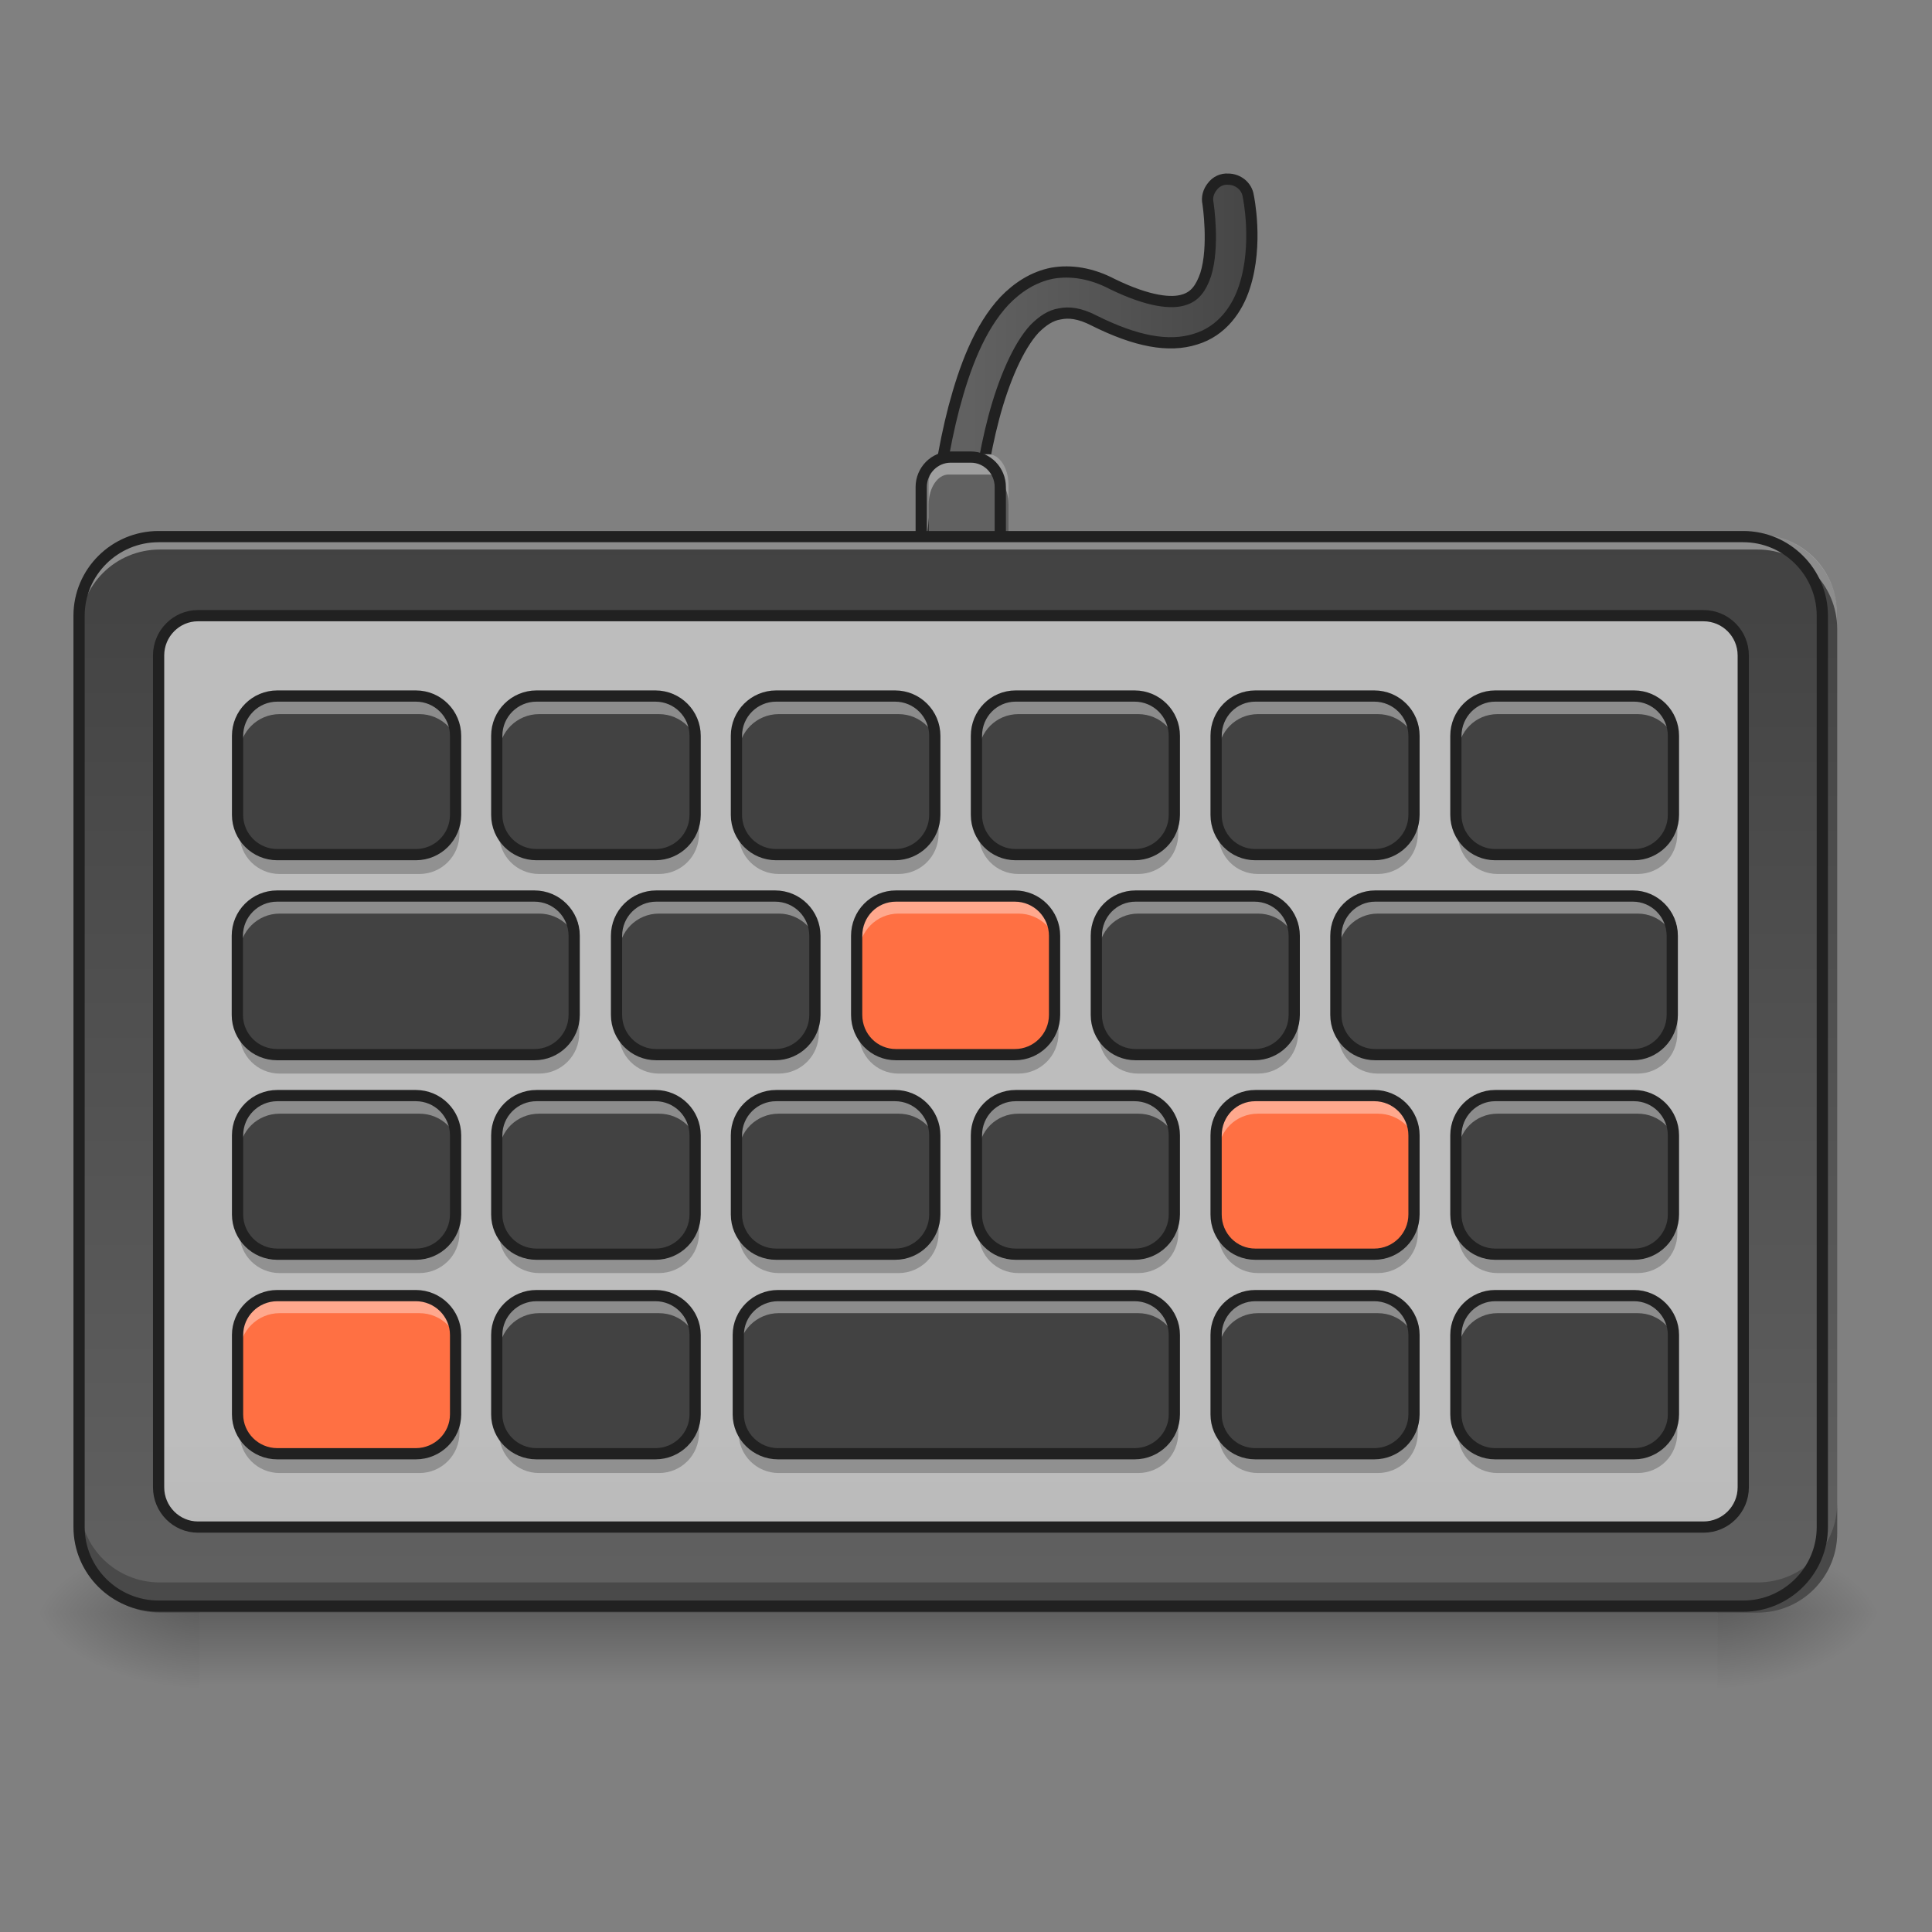 <?xml version="1.0" encoding="UTF-8"?>
<svg xmlns="http://www.w3.org/2000/svg" xmlns:xlink="http://www.w3.org/1999/xlink" width="16px" height="16px" viewBox="0 0 16 16" version="1.1">
<rect x="0" y="0" width="16" height="16" fill="#808080" stroke="none"/>
<defs>
<linearGradient id="linear0" gradientUnits="userSpaceOnUse" x1="254" y1="233.5" x2="254" y2="254.667" gradientTransform="matrix(0.031,0,0,0.031,-0,6.058)">
<stop offset="0" style="stop-color:rgb(0%,0%,0%);stop-opacity:0.275;"/>
<stop offset="1" style="stop-color:rgb(0%,0%,0%);stop-opacity:0;"/>
</linearGradient>
<radialGradient id="radial0" gradientUnits="userSpaceOnUse" cx="450.909" cy="189.579" fx="450.909" fy="189.579" r="21.167" gradientTransform="matrix(0,-0.039,-0.07,-0,27.388,31.136)">
<stop offset="0" style="stop-color:rgb(0%,0%,0%);stop-opacity:0.314;"/>
<stop offset="0.222" style="stop-color:rgb(0%,0%,0%);stop-opacity:0.275;"/>
<stop offset="1" style="stop-color:rgb(0%,0%,0%);stop-opacity:0;"/>
</radialGradient>
<radialGradient id="radial1" gradientUnits="userSpaceOnUse" cx="450.909" cy="189.579" fx="450.909" fy="189.579" r="21.167" gradientTransform="matrix(-0,0.039,0.07,0,-11.512,-4.425)">
<stop offset="0" style="stop-color:rgb(0%,0%,0%);stop-opacity:0.314;"/>
<stop offset="0.222" style="stop-color:rgb(0%,0%,0%);stop-opacity:0.275;"/>
<stop offset="1" style="stop-color:rgb(0%,0%,0%);stop-opacity:0;"/>
</radialGradient>
<radialGradient id="radial2" gradientUnits="userSpaceOnUse" cx="450.909" cy="189.579" fx="450.909" fy="189.579" r="21.167" gradientTransform="matrix(-0,-0.039,0.07,-0,-11.512,31.136)">
<stop offset="0" style="stop-color:rgb(0%,0%,0%);stop-opacity:0.314;"/>
<stop offset="0.222" style="stop-color:rgb(0%,0%,0%);stop-opacity:0.275;"/>
<stop offset="1" style="stop-color:rgb(0%,0%,0%);stop-opacity:0;"/>
</radialGradient>
<radialGradient id="radial3" gradientUnits="userSpaceOnUse" cx="450.909" cy="189.579" fx="450.909" fy="189.579" r="21.167" gradientTransform="matrix(0,0.039,-0.07,0,27.388,-4.425)">
<stop offset="0" style="stop-color:rgb(0%,0%,0%);stop-opacity:0.314;"/>
<stop offset="0.222" style="stop-color:rgb(0%,0%,0%);stop-opacity:0.275;"/>
<stop offset="1" style="stop-color:rgb(0%,0%,0%);stop-opacity:0;"/>
</radialGradient>
<linearGradient id="linear1" gradientUnits="userSpaceOnUse" x1="248.51" y1="-113.104" x2="334.441" y2="-113.104" >
<stop offset="0" style="stop-color:rgb(74.118%,74.118%,74.118%);stop-opacity:1;"/>
<stop offset="1" style="stop-color:rgb(87.843%,87.843%,87.843%);stop-opacity:1;"/>
</linearGradient>
<linearGradient id="linear2" gradientUnits="userSpaceOnUse" x1="248.509" y1="-113.088" x2="334.441" y2="-113.088" gradientTransform="matrix(1,0,0,1,10.583,-156.104)">
<stop offset="0" style="stop-color:rgb(38.039%,38.039%,38.039%);stop-opacity:1;"/>
<stop offset="1" style="stop-color:rgb(25.882%,25.882%,25.882%);stop-opacity:1;"/>
</linearGradient>
<linearGradient id="linear3" gradientUnits="userSpaceOnUse" x1="244.562" y1="-76.062" x2="268.729" y2="-76.062" gradientTransform="matrix(0.031,0,0,0.031,0.662,3.825)">
<stop offset="0" style="stop-color:rgb(38.039%,38.039%,38.039%);stop-opacity:1;"/>
<stop offset="1" style="stop-color:rgb(25.882%,25.882%,25.882%);stop-opacity:1;"/>
</linearGradient>
<linearGradient id="linear4" gradientUnits="userSpaceOnUse" x1="254" y1="180.583" x2="254" y2="-105.167" gradientTransform="matrix(0.031,0,0,0.031,0,7.712)">
<stop offset="0" style="stop-color:rgb(38.039%,38.039%,38.039%);stop-opacity:1;"/>
<stop offset="1" style="stop-color:rgb(25.882%,25.882%,25.882%);stop-opacity:1;"/>
</linearGradient>
<linearGradient id="linear5" gradientUnits="userSpaceOnUse" x1="254" y1="-73.417" x2="254" y2="212.333" gradientTransform="matrix(1,0,0,1,0,238.835)">
<stop offset="0" style="stop-color:rgb(74.118%,74.118%,74.118%);stop-opacity:1;"/>
<stop offset="1" style="stop-color:rgb(61.961%,61.961%,61.961%);stop-opacity:1;"/>
</linearGradient>
<linearGradient id="linear6" gradientUnits="userSpaceOnUse" x1="105.833" y1="-31.083" x2="105.833" y2="-73.417" gradientTransform="matrix(0.031,0,0,0.031,-2.15,5.148)">
<stop offset="0" style="stop-color:rgb(25.882%,25.882%,25.882%);stop-opacity:1;"/>
<stop offset="1" style="stop-color:rgb(38.039%,38.039%,38.039%);stop-opacity:1;"/>
</linearGradient>
<linearGradient id="linear7" gradientUnits="userSpaceOnUse" x1="105.833" y1="-31.083" x2="105.833" y2="-73.417" gradientTransform="matrix(0.031,0,0,0.031,1.819,5.148)">
<stop offset="0" style="stop-color:rgb(25.882%,25.882%,25.882%);stop-opacity:1;"/>
<stop offset="1" style="stop-color:rgb(38.039%,38.039%,38.039%);stop-opacity:1;"/>
</linearGradient>
<linearGradient id="linear8" gradientUnits="userSpaceOnUse" x1="105.833" y1="-31.083" x2="105.833" y2="-73.417" gradientTransform="matrix(0.031,0,0,0.031,-0.165,5.148)">
<stop offset="0" style="stop-color:rgb(25.882%,25.882%,25.882%);stop-opacity:1;"/>
<stop offset="1" style="stop-color:rgb(38.039%,38.039%,38.039%);stop-opacity:1;"/>
</linearGradient>
<linearGradient id="linear9" gradientUnits="userSpaceOnUse" x1="105.833" y1="-31.083" x2="105.833" y2="-73.417" gradientTransform="matrix(0.031,0,0,0.031,-4.135,5.148)">
<stop offset="0" style="stop-color:rgb(25.882%,25.882%,25.882%);stop-opacity:1;"/>
<stop offset="1" style="stop-color:rgb(38.039%,38.039%,38.039%);stop-opacity:1;"/>
</linearGradient>
<linearGradient id="linear10" gradientUnits="userSpaceOnUse" x1="105.833" y1="-31.083" x2="105.833" y2="-73.417" gradientTransform="matrix(0.031,0,0,0.031,-6.119,5.148)">
<stop offset="0" style="stop-color:rgb(25.882%,25.882%,25.882%);stop-opacity:1;"/>
<stop offset="1" style="stop-color:rgb(38.039%,38.039%,38.039%);stop-opacity:1;"/>
</linearGradient>
<linearGradient id="linear11" gradientUnits="userSpaceOnUse" x1="105.833" y1="-31.083" x2="105.833" y2="-73.417" gradientTransform="matrix(0.031,0,0,0.031,-3.142,6.802)">
<stop offset="0" style="stop-color:rgb(25.882%,25.882%,25.882%);stop-opacity:1;"/>
<stop offset="1" style="stop-color:rgb(38.039%,38.039%,38.039%);stop-opacity:1;"/>
</linearGradient>
<linearGradient id="linear12" gradientUnits="userSpaceOnUse" x1="105.833" y1="-31.083" x2="105.833" y2="-73.417" gradientTransform="matrix(0.031,0,0,0.031,-1.158,6.802)">
<stop offset="0" style="stop-color:rgb(100%,43.922%,26.275%);stop-opacity:1;"/>
<stop offset="1" style="stop-color:rgb(100%,54.118%,39.608%);stop-opacity:1;"/>
</linearGradient>
<linearGradient id="linear13" gradientUnits="userSpaceOnUse" x1="105.833" y1="-31.083" x2="105.833" y2="-73.417" gradientTransform="matrix(0.031,0,0,0.031,-6.284,6.802)">
<stop offset="0" style="stop-color:rgb(25.882%,25.882%,25.882%);stop-opacity:1;"/>
<stop offset="1" style="stop-color:rgb(38.039%,38.039%,38.039%);stop-opacity:1;"/>
</linearGradient>
<linearGradient id="linear14" gradientUnits="userSpaceOnUse" x1="105.833" y1="-31.083" x2="105.833" y2="-73.417" gradientTransform="matrix(0.031,0,0,0.031,2.811,6.802)">
<stop offset="0" style="stop-color:rgb(25.882%,25.882%,25.882%);stop-opacity:1;"/>
<stop offset="1" style="stop-color:rgb(38.039%,38.039%,38.039%);stop-opacity:1;"/>
</linearGradient>
<linearGradient id="linear15" gradientUnits="userSpaceOnUse" x1="105.833" y1="-31.083" x2="105.833" y2="-73.417" gradientTransform="matrix(0.031,0,0,0.031,0.827,6.802)">
<stop offset="0" style="stop-color:rgb(25.882%,25.882%,25.882%);stop-opacity:1;"/>
<stop offset="1" style="stop-color:rgb(38.039%,38.039%,38.039%);stop-opacity:1;"/>
</linearGradient>
<linearGradient id="linear16" gradientUnits="userSpaceOnUse" x1="105.833" y1="-31.083" x2="105.833" y2="-73.417" gradientTransform="matrix(0.031,0,0,0.031,3.969,5.148)">
<stop offset="0" style="stop-color:rgb(25.882%,25.882%,25.882%);stop-opacity:1;"/>
<stop offset="1" style="stop-color:rgb(38.039%,38.039%,38.039%);stop-opacity:1;"/>
</linearGradient>
<linearGradient id="linear17" gradientUnits="userSpaceOnUse" x1="105.833" y1="-31.083" x2="105.833" y2="-73.417" gradientTransform="matrix(0.031,0,0,0.031,-2.15,8.456)">
<stop offset="0" style="stop-color:rgb(25.882%,25.882%,25.882%);stop-opacity:1;"/>
<stop offset="1" style="stop-color:rgb(38.039%,38.039%,38.039%);stop-opacity:1;"/>
</linearGradient>
<linearGradient id="linear18" gradientUnits="userSpaceOnUse" x1="105.833" y1="-31.083" x2="105.833" y2="-73.417" gradientTransform="matrix(0.031,0,0,0.031,1.819,8.456)">
<stop offset="0" style="stop-color:rgb(100%,43.922%,26.275%);stop-opacity:1;"/>
<stop offset="1" style="stop-color:rgb(100%,54.118%,39.608%);stop-opacity:1;"/>
</linearGradient>
<linearGradient id="linear19" gradientUnits="userSpaceOnUse" x1="105.833" y1="-31.083" x2="105.833" y2="-73.417" gradientTransform="matrix(0.031,0,0,0.031,-0.165,8.456)">
<stop offset="0" style="stop-color:rgb(25.882%,25.882%,25.882%);stop-opacity:1;"/>
<stop offset="1" style="stop-color:rgb(38.039%,38.039%,38.039%);stop-opacity:1;"/>
</linearGradient>
<linearGradient id="linear20" gradientUnits="userSpaceOnUse" x1="105.833" y1="-31.083" x2="105.833" y2="-73.417" gradientTransform="matrix(0.031,0,0,0.031,-4.135,8.456)">
<stop offset="0" style="stop-color:rgb(25.882%,25.882%,25.882%);stop-opacity:1;"/>
<stop offset="1" style="stop-color:rgb(38.039%,38.039%,38.039%);stop-opacity:1;"/>
</linearGradient>
<linearGradient id="linear21" gradientUnits="userSpaceOnUse" x1="105.833" y1="-31.083" x2="105.833" y2="-73.417" gradientTransform="matrix(0.031,0,0,0.031,-6.119,8.456)">
<stop offset="0" style="stop-color:rgb(25.882%,25.882%,25.882%);stop-opacity:1;"/>
<stop offset="1" style="stop-color:rgb(38.039%,38.039%,38.039%);stop-opacity:1;"/>
</linearGradient>
<linearGradient id="linear22" gradientUnits="userSpaceOnUse" x1="105.833" y1="-31.083" x2="105.833" y2="-73.417" gradientTransform="matrix(0.031,0,0,0.031,3.969,8.456)">
<stop offset="0" style="stop-color:rgb(25.882%,25.882%,25.882%);stop-opacity:1;"/>
<stop offset="1" style="stop-color:rgb(38.039%,38.039%,38.039%);stop-opacity:1;"/>
</linearGradient>
<linearGradient id="linear23" gradientUnits="userSpaceOnUse" x1="105.833" y1="-31.083" x2="105.833" y2="-73.417" gradientTransform="matrix(0.031,0,0,0.031,1.819,10.11)">
<stop offset="0" style="stop-color:rgb(25.882%,25.882%,25.882%);stop-opacity:1;"/>
<stop offset="1" style="stop-color:rgb(38.039%,38.039%,38.039%);stop-opacity:1;"/>
</linearGradient>
<linearGradient id="linear24" gradientUnits="userSpaceOnUse" x1="105.833" y1="-31.083" x2="105.833" y2="-73.417" gradientTransform="matrix(0.031,0,0,0.031,-0.165,10.11)">
<stop offset="0" style="stop-color:rgb(25.882%,25.882%,25.882%);stop-opacity:1;"/>
<stop offset="1" style="stop-color:rgb(38.039%,38.039%,38.039%);stop-opacity:1;"/>
</linearGradient>
<linearGradient id="linear25" gradientUnits="userSpaceOnUse" x1="105.833" y1="-31.083" x2="105.833" y2="-73.417" gradientTransform="matrix(0.031,0,0,0.031,-4.135,10.11)">
<stop offset="0" style="stop-color:rgb(25.882%,25.882%,25.882%);stop-opacity:1;"/>
<stop offset="1" style="stop-color:rgb(38.039%,38.039%,38.039%);stop-opacity:1;"/>
</linearGradient>
<linearGradient id="linear26" gradientUnits="userSpaceOnUse" x1="105.833" y1="-31.083" x2="105.833" y2="-73.417" gradientTransform="matrix(0.031,0,0,0.031,-6.119,10.11)">
<stop offset="0" style="stop-color:rgb(100%,43.922%,26.275%);stop-opacity:1;"/>
<stop offset="1" style="stop-color:rgb(100%,54.118%,39.608%);stop-opacity:1;"/>
</linearGradient>
<linearGradient id="linear27" gradientUnits="userSpaceOnUse" x1="105.833" y1="-31.083" x2="105.833" y2="-73.417" gradientTransform="matrix(0.031,0,0,0.031,3.969,10.11)">
<stop offset="0" style="stop-color:rgb(25.882%,25.882%,25.882%);stop-opacity:1;"/>
<stop offset="1" style="stop-color:rgb(38.039%,38.039%,38.039%);stop-opacity:1;"/>
</linearGradient>
</defs>
<g id="surface1">
<path style=" stroke:none;fill-rule:nonzero;fill:url(#linear0);" d="M 1.652 13.355 L 14.223 13.355 L 14.223 14.016 L 1.652 14.016 Z M 1.652 13.355 "/>
<path style=" stroke:none;fill-rule:nonzero;fill:url(#radial0);" d="M 14.223 13.355 L 15.547 13.355 L 15.547 12.695 L 14.223 12.695 Z M 14.223 13.355 "/>
<path style=" stroke:none;fill-rule:nonzero;fill:url(#radial1);" d="M 1.652 13.355 L 0.332 13.355 L 0.332 14.016 L 1.652 14.016 Z M 1.652 13.355 "/>
<path style=" stroke:none;fill-rule:nonzero;fill:url(#radial2);" d="M 1.652 13.355 L 0.332 13.355 L 0.332 12.695 L 1.652 12.695 Z M 1.652 13.355 "/>
<path style=" stroke:none;fill-rule:nonzero;fill:url(#radial3);" d="M 14.223 13.355 L 15.547 13.355 L 15.547 14.016 L 14.223 14.016 Z M 14.223 13.355 "/>
<path style="fill:none;stroke-width:10.975;stroke-linecap:round;stroke-linejoin:miter;stroke:url(#linear1);stroke-miterlimit:4;" d="M 253.976 -62.89 C 253.976 -62.89 256.85 -155.006 294.722 -136.008 C 336.968 -114.885 328.094 -163.38 328.094 -163.38 " transform="matrix(0.031,0,0,0.031,0,6.719)"/>
<path style="fill-rule:nonzero;fill:url(#linear2);stroke-width:3;stroke-linecap:round;stroke-linejoin:miter;stroke:rgb(12.941%,12.941%,12.941%);stroke-opacity:1;stroke-miterlimit:4;" d="M 328.094 -168.879 C 326.469 -169.004 324.844 -168.254 323.844 -166.88 C 322.844 -165.63 322.344 -164.005 322.719 -162.38 C 322.719 -162.38 324.469 -150.881 322.094 -143.382 C 320.844 -139.757 319.22 -137.507 316.22 -136.632 C 313.095 -135.633 307.096 -136.008 297.097 -140.882 C 291.597 -143.757 286.098 -144.632 281.098 -143.757 C 275.974 -142.757 271.724 -139.882 268.349 -136.383 C 261.6 -129.133 257.725 -118.634 254.851 -107.885 C 249.226 -86.387 248.476 -63.015 248.476 -63.015 C 248.476 -61.015 249.351 -59.14 251.101 -58.14 C 252.726 -57.015 254.851 -57.015 256.6 -57.89 C 258.35 -58.89 259.475 -60.64 259.475 -62.64 C 259.475 -62.64 260.225 -85.262 265.475 -105.135 C 268.099 -115.01 271.974 -124.134 276.349 -128.883 C 278.598 -131.133 280.723 -132.508 283.098 -132.883 C 285.473 -133.383 288.347 -133.133 292.222 -131.133 C 303.471 -125.509 312.22 -123.884 319.345 -126.133 C 326.469 -128.258 330.593 -134.258 332.468 -140.132 C 336.218 -151.631 333.468 -164.38 333.468 -164.38 C 333.093 -167.005 330.718 -168.879 328.094 -168.879 Z M 328.094 -168.879 " transform="matrix(0.031,0,0,0.031,0,6.719)"/>
<path style=" stroke:none;fill-rule:nonzero;fill:url(#linear3);" d="M 7.855 3.762 L 8.188 3.762 C 8.277 3.762 8.352 3.875 8.352 4.012 L 8.352 4.672 C 8.352 4.809 8.277 4.922 8.188 4.922 L 7.855 4.922 C 7.766 4.922 7.691 4.809 7.691 4.672 L 7.691 4.012 C 7.691 3.875 7.766 3.762 7.855 3.762 Z M 7.855 3.762 "/>
<path style=" stroke:none;fill-rule:nonzero;fill:rgb(100%,100%,100%);fill-opacity:0.392;" d="M 7.855 3.762 C 7.766 3.762 7.691 3.875 7.691 4.012 L 7.691 4.176 C 7.691 4.039 7.766 3.93 7.855 3.93 L 8.188 3.93 C 8.277 3.93 8.352 4.039 8.352 4.176 L 8.352 4.012 C 8.352 3.875 8.277 3.762 8.188 3.762 Z M 7.855 3.762 "/>
<path style="fill:none;stroke-width:3;stroke-linecap:round;stroke-linejoin:round;stroke:rgb(12.941%,12.941%,12.941%);stroke-opacity:1;stroke-miterlimit:4;" d="M 253.976 -94.636 L 259.35 -94.636 C 263.725 -94.636 267.224 -91.012 267.224 -86.637 L 267.224 -65.514 C 267.224 -61.14 263.725 -57.515 259.35 -57.515 L 253.976 -57.515 C 249.601 -57.515 246.101 -61.14 246.101 -65.514 L 246.101 -86.637 C 246.101 -91.012 249.601 -94.636 253.976 -94.636 Z M 253.976 -94.636 " transform="matrix(0.031,0,0,0.031,0,6.719)"/>
<path style=" stroke:none;fill-rule:nonzero;fill:url(#linear4);" d="M 1.324 4.426 L 14.555 4.426 C 14.918 4.426 15.215 4.723 15.215 5.086 L 15.215 12.695 C 15.215 13.059 14.918 13.355 14.555 13.355 L 1.324 13.355 C 0.957 13.355 0.66 13.059 0.66 12.695 L 0.66 5.086 C 0.66 4.723 0.957 4.426 1.324 4.426 Z M 1.324 4.426 "/>
<path style="fill-rule:nonzero;fill:url(#linear5);stroke-width:3;stroke-linecap:round;stroke-linejoin:round;stroke:rgb(12.941%,12.941%,12.941%);stroke-opacity:1;stroke-miterlimit:4;" d="M 52.87 -52.266 L 455.082 -52.266 C 460.956 -52.266 465.706 -47.516 465.706 -41.642 L 465.706 180.587 C 465.706 186.462 460.956 191.211 455.082 191.211 L 52.87 191.211 C 47.12 191.211 42.371 186.462 42.371 180.587 L 42.371 -41.642 C 42.371 -47.516 47.12 -52.266 52.87 -52.266 Z M 52.87 -52.266 " transform="matrix(0.031,0,0,0.031,0,6.719)"/>
<path style=" stroke:none;fill-rule:nonzero;fill:url(#linear6);" d="M 6.449 5.746 L 7.441 5.746 C 7.625 5.746 7.773 5.895 7.773 6.078 L 7.773 6.738 C 7.773 6.922 7.625 7.07 7.441 7.07 L 6.449 7.07 C 6.266 7.07 6.117 6.922 6.117 6.738 L 6.117 6.078 C 6.117 5.895 6.266 5.746 6.449 5.746 Z M 6.449 5.746 "/>
<path style=" stroke:none;fill-rule:nonzero;fill:rgb(100%,100%,100%);fill-opacity:0.392;" d="M 6.449 5.746 C 6.266 5.746 6.117 5.895 6.117 6.078 L 6.117 6.242 C 6.117 6.062 6.266 5.914 6.449 5.914 L 7.441 5.914 C 7.625 5.914 7.773 6.062 7.773 6.242 L 7.773 6.078 C 7.773 5.895 7.625 5.746 7.441 5.746 Z M 6.449 5.746 "/>
<path style=" stroke:none;fill-rule:nonzero;fill:rgb(0%,0%,0%);fill-opacity:0.235;" d="M 6.449 7.238 C 6.266 7.238 6.117 7.09 6.117 6.906 L 6.117 6.738 C 6.117 6.922 6.266 7.07 6.449 7.07 L 7.441 7.07 C 7.625 7.07 7.773 6.922 7.773 6.738 L 7.773 6.906 C 7.773 7.09 7.625 7.238 7.441 7.238 Z M 6.449 7.238 "/>
<path style="fill:none;stroke-width:3;stroke-linecap:round;stroke-linejoin:round;stroke:rgb(12.941%,12.941%,12.941%);stroke-opacity:1;stroke-miterlimit:4;" d="M 84.647 -73.476 L 116.394 -73.476 C 122.268 -73.476 127.018 -68.726 127.018 -62.852 L 127.018 -41.729 C 127.018 -35.854 122.268 -31.105 116.394 -31.105 L 84.647 -31.105 C 78.773 -31.105 74.023 -35.854 74.023 -41.729 L 74.023 -62.852 C 74.023 -68.726 78.773 -73.476 84.647 -73.476 Z M 84.647 -73.476 " transform="matrix(0.031,0,0,0.031,3.804,8.042)"/>
<path style=" stroke:none;fill-rule:nonzero;fill:rgb(100%,100%,100%);fill-opacity:0.392;" d="M 1.324 4.426 C 0.957 4.426 0.66 4.719 0.66 5.086 L 0.66 5.211 C 0.66 4.844 0.957 4.551 1.324 4.551 L 14.555 4.551 C 14.922 4.551 15.215 4.844 15.215 5.211 L 15.215 5.086 C 15.215 4.719 14.922 4.426 14.555 4.426 Z M 1.324 4.426 "/>
<path style=" stroke:none;fill-rule:nonzero;fill:rgb(0%,0%,0%);fill-opacity:0.235;" d="M 0.66 12.445 L 0.66 12.695 C 0.66 13.059 0.957 13.355 1.324 13.355 L 14.555 13.355 C 14.922 13.355 15.215 13.059 15.215 12.695 L 15.215 12.445 C 15.215 12.812 14.922 13.105 14.555 13.105 L 1.324 13.105 C 0.957 13.105 0.66 12.812 0.66 12.445 Z M 0.66 12.445 "/>
<path style="fill:none;stroke-width:3;stroke-linecap:round;stroke-linejoin:round;stroke:rgb(12.941%,12.941%,12.941%);stroke-opacity:1;stroke-miterlimit:4;" d="M 42.371 -73.389 L 465.706 -73.389 C 477.329 -73.389 486.829 -63.889 486.829 -52.266 L 486.829 191.211 C 486.829 202.835 477.329 212.334 465.706 212.334 L 42.371 212.334 C 30.622 212.334 21.123 202.835 21.123 191.211 L 21.123 -52.266 C 21.123 -63.889 30.622 -73.389 42.371 -73.389 Z M 42.371 -73.389 " transform="matrix(0.031,0,0,0.031,0,6.719)"/>
<path style=" stroke:none;fill-rule:nonzero;fill:url(#linear7);" d="M 10.418 5.746 L 11.41 5.746 C 11.594 5.746 11.742 5.895 11.742 6.078 L 11.742 6.738 C 11.742 6.922 11.594 7.07 11.41 7.07 L 10.418 7.07 C 10.234 7.07 10.09 6.922 10.09 6.738 L 10.09 6.078 C 10.09 5.895 10.234 5.746 10.418 5.746 Z M 10.418 5.746 "/>
<path style=" stroke:none;fill-rule:nonzero;fill:rgb(100%,100%,100%);fill-opacity:0.392;" d="M 10.418 5.746 C 10.234 5.746 10.09 5.895 10.09 6.078 L 10.09 6.242 C 10.09 6.062 10.234 5.914 10.418 5.914 L 11.41 5.914 C 11.594 5.914 11.742 6.062 11.742 6.242 L 11.742 6.078 C 11.742 5.895 11.594 5.746 11.41 5.746 Z M 10.418 5.746 "/>
<path style=" stroke:none;fill-rule:nonzero;fill:rgb(0%,0%,0%);fill-opacity:0.235;" d="M 10.418 7.238 C 10.234 7.238 10.09 7.09 10.09 6.906 L 10.09 6.738 C 10.09 6.922 10.234 7.07 10.418 7.07 L 11.41 7.07 C 11.594 7.07 11.742 6.922 11.742 6.738 L 11.742 6.906 C 11.742 7.09 11.594 7.238 11.41 7.238 Z M 10.418 7.238 "/>
<path style="fill:none;stroke-width:3;stroke-linecap:round;stroke-linejoin:round;stroke:rgb(12.941%,12.941%,12.941%);stroke-opacity:1;stroke-miterlimit:4;" d="M 84.635 -73.476 L 116.382 -73.476 C 122.256 -73.476 127.006 -68.726 127.006 -62.852 L 127.006 -41.729 C 127.006 -35.854 122.256 -31.105 116.382 -31.105 L 84.635 -31.105 C 78.76 -31.105 74.136 -35.854 74.136 -41.729 L 74.136 -62.852 C 74.136 -68.726 78.76 -73.476 84.635 -73.476 Z M 84.635 -73.476 " transform="matrix(0.031,0,0,0.031,7.773,8.042)"/>
<path style=" stroke:none;fill-rule:nonzero;fill:url(#linear8);" d="M 8.434 5.746 L 9.426 5.746 C 9.609 5.746 9.758 5.895 9.758 6.078 L 9.758 6.738 C 9.758 6.922 9.609 7.07 9.426 7.07 L 8.434 7.07 C 8.25 7.07 8.105 6.922 8.105 6.738 L 8.105 6.078 C 8.105 5.895 8.25 5.746 8.434 5.746 Z M 8.434 5.746 "/>
<path style=" stroke:none;fill-rule:nonzero;fill:rgb(100%,100%,100%);fill-opacity:0.392;" d="M 8.434 5.746 C 8.25 5.746 8.105 5.895 8.105 6.078 L 8.105 6.242 C 8.105 6.062 8.25 5.914 8.434 5.914 L 9.426 5.914 C 9.609 5.914 9.758 6.062 9.758 6.242 L 9.758 6.078 C 9.758 5.895 9.609 5.746 9.426 5.746 Z M 8.434 5.746 "/>
<path style=" stroke:none;fill-rule:nonzero;fill:rgb(0%,0%,0%);fill-opacity:0.235;" d="M 8.434 7.238 C 8.25 7.238 8.105 7.09 8.105 6.906 L 8.105 6.738 C 8.105 6.922 8.25 7.07 8.434 7.07 L 9.426 7.07 C 9.609 7.07 9.758 6.922 9.758 6.738 L 9.758 6.906 C 9.758 7.09 9.609 7.238 9.426 7.238 Z M 8.434 7.238 "/>
<path style="fill:none;stroke-width:3;stroke-linecap:round;stroke-linejoin:round;stroke:rgb(12.941%,12.941%,12.941%);stroke-opacity:1;stroke-miterlimit:4;" d="M 84.641 -73.476 L 116.388 -73.476 C 122.262 -73.476 127.012 -68.726 127.012 -62.852 L 127.012 -41.729 C 127.012 -35.854 122.262 -31.105 116.388 -31.105 L 84.641 -31.105 C 78.766 -31.105 74.142 -35.854 74.142 -41.729 L 74.142 -62.852 C 74.142 -68.726 78.766 -73.476 84.641 -73.476 Z M 84.641 -73.476 " transform="matrix(0.031,0,0,0.031,5.788,8.042)"/>
<path style=" stroke:none;fill-rule:nonzero;fill:url(#linear9);" d="M 4.465 5.746 L 5.457 5.746 C 5.641 5.746 5.789 5.895 5.789 6.078 L 5.789 6.738 C 5.789 6.922 5.641 7.07 5.457 7.07 L 4.465 7.07 C 4.281 7.07 4.133 6.922 4.133 6.738 L 4.133 6.078 C 4.133 5.895 4.281 5.746 4.465 5.746 Z M 4.465 5.746 "/>
<path style=" stroke:none;fill-rule:nonzero;fill:rgb(100%,100%,100%);fill-opacity:0.392;" d="M 4.465 5.746 C 4.281 5.746 4.133 5.895 4.133 6.078 L 4.133 6.242 C 4.133 6.062 4.281 5.914 4.465 5.914 L 5.457 5.914 C 5.641 5.914 5.789 6.062 5.789 6.242 L 5.789 6.078 C 5.789 5.895 5.641 5.746 5.457 5.746 Z M 4.465 5.746 "/>
<path style=" stroke:none;fill-rule:nonzero;fill:rgb(0%,0%,0%);fill-opacity:0.235;" d="M 4.465 7.238 C 4.281 7.238 4.133 7.09 4.133 6.906 L 4.133 6.738 C 4.133 6.922 4.281 7.07 4.465 7.07 L 5.457 7.07 C 5.641 7.07 5.789 6.922 5.789 6.738 L 5.789 6.906 C 5.789 7.09 5.641 7.238 5.457 7.238 Z M 4.465 7.238 "/>
<path style="fill:none;stroke-width:3;stroke-linecap:round;stroke-linejoin:round;stroke:rgb(12.941%,12.941%,12.941%);stroke-opacity:1;stroke-miterlimit:4;" d="M 84.653 -73.476 L 116.4 -73.476 C 122.274 -73.476 127.024 -68.726 127.024 -62.852 L 127.024 -41.729 C 127.024 -35.854 122.274 -31.105 116.4 -31.105 L 84.653 -31.105 C 78.779 -31.105 74.029 -35.854 74.029 -41.729 L 74.029 -62.852 C 74.029 -68.726 78.779 -73.476 84.653 -73.476 Z M 84.653 -73.476 " transform="matrix(0.031,0,0,0.031,1.819,8.042)"/>
<path style=" stroke:none;fill-rule:nonzero;fill:url(#linear10);" d="M 2.316 5.746 L 3.473 5.746 C 3.656 5.746 3.805 5.895 3.805 6.078 L 3.805 6.738 C 3.805 6.922 3.656 7.07 3.473 7.07 L 2.316 7.07 C 2.133 7.07 1.984 6.922 1.984 6.738 L 1.984 6.078 C 1.984 5.895 2.133 5.746 2.316 5.746 Z M 2.316 5.746 "/>
<path style=" stroke:none;fill-rule:nonzero;fill:rgb(100%,100%,100%);fill-opacity:0.392;" d="M 2.316 5.746 C 2.133 5.746 1.984 5.895 1.984 6.078 L 1.984 6.242 C 1.984 6.062 2.133 5.914 2.316 5.914 L 3.473 5.914 C 3.656 5.914 3.805 6.062 3.805 6.242 L 3.805 6.078 C 3.805 5.895 3.656 5.746 3.473 5.746 Z M 2.316 5.746 "/>
<path style=" stroke:none;fill-rule:nonzero;fill:rgb(0%,0%,0%);fill-opacity:0.235;" d="M 2.316 7.238 C 2.133 7.238 1.984 7.09 1.984 6.906 L 1.984 6.738 C 1.984 6.922 2.133 7.07 2.316 7.07 L 3.473 7.07 C 3.656 7.07 3.805 6.922 3.805 6.738 L 3.805 6.906 C 3.805 7.09 3.656 7.238 3.473 7.238 Z M 2.316 7.238 "/>
<path style="fill:none;stroke-width:3;stroke-linecap:round;stroke-linejoin:round;stroke:rgb(12.941%,12.941%,12.941%);stroke-opacity:1;stroke-miterlimit:4;" d="M 79.41 -73.476 L 116.406 -73.476 C 122.28 -73.476 127.03 -68.726 127.03 -62.852 L 127.03 -41.729 C 127.03 -35.854 122.28 -31.105 116.406 -31.105 L 79.41 -31.105 C 73.535 -31.105 68.786 -35.854 68.786 -41.729 L 68.786 -62.852 C 68.786 -68.726 73.535 -73.476 79.41 -73.476 Z M 79.41 -73.476 " transform="matrix(0.031,0,0,0.031,-0.165,8.042)"/>
<path style=" stroke:none;fill-rule:nonzero;fill:url(#linear11);" d="M 5.457 7.402 L 6.449 7.402 C 6.633 7.402 6.781 7.551 6.781 7.734 L 6.781 8.395 C 6.781 8.578 6.633 8.727 6.449 8.727 L 5.457 8.727 C 5.273 8.727 5.125 8.578 5.125 8.395 L 5.125 7.734 C 5.125 7.551 5.273 7.402 5.457 7.402 Z M 5.457 7.402 "/>
<path style=" stroke:none;fill-rule:nonzero;fill:rgb(100%,100%,100%);fill-opacity:0.392;" d="M 5.457 7.402 C 5.273 7.402 5.125 7.551 5.125 7.734 L 5.125 7.898 C 5.125 7.715 5.273 7.566 5.457 7.566 L 6.449 7.566 C 6.633 7.566 6.781 7.715 6.781 7.898 L 6.781 7.734 C 6.781 7.551 6.633 7.402 6.449 7.402 Z M 5.457 7.402 "/>
<path style=" stroke:none;fill-rule:nonzero;fill:rgb(0%,0%,0%);fill-opacity:0.235;" d="M 5.457 8.891 C 5.273 8.891 5.125 8.742 5.125 8.559 L 5.125 8.395 C 5.125 8.578 5.273 8.727 5.457 8.727 L 6.449 8.727 C 6.633 8.727 6.781 8.578 6.781 8.395 L 6.781 8.559 C 6.781 8.742 6.633 8.891 6.449 8.891 Z M 5.457 8.891 "/>
<path style="fill:none;stroke-width:3;stroke-linecap:round;stroke-linejoin:round;stroke:rgb(12.941%,12.941%,12.941%);stroke-opacity:1;stroke-miterlimit:4;" d="M 84.65 -73.398 L 116.397 -73.398 C 122.271 -73.398 127.021 -68.648 127.021 -62.774 L 127.021 -41.651 C 127.021 -35.776 122.271 -31.027 116.397 -31.027 L 84.65 -31.027 C 78.776 -31.027 74.026 -35.776 74.026 -41.651 L 74.026 -62.774 C 74.026 -68.648 78.776 -73.398 84.65 -73.398 Z M 84.65 -73.398 " transform="matrix(0.031,0,0,0.031,2.811,9.696)"/>
<path style=" stroke:none;fill-rule:nonzero;fill:url(#linear12);" d="M 7.441 7.402 L 8.434 7.402 C 8.617 7.402 8.766 7.551 8.766 7.734 L 8.766 8.395 C 8.766 8.578 8.617 8.727 8.434 8.727 L 7.441 8.727 C 7.258 8.727 7.113 8.578 7.113 8.395 L 7.113 7.734 C 7.113 7.551 7.258 7.402 7.441 7.402 Z M 7.441 7.402 "/>
<path style=" stroke:none;fill-rule:nonzero;fill:rgb(100%,100%,100%);fill-opacity:0.392;" d="M 7.441 7.402 C 7.258 7.402 7.113 7.551 7.113 7.734 L 7.113 7.898 C 7.113 7.715 7.258 7.566 7.441 7.566 L 8.434 7.566 C 8.617 7.566 8.766 7.715 8.766 7.898 L 8.766 7.734 C 8.766 7.551 8.617 7.402 8.434 7.402 Z M 7.441 7.402 "/>
<path style=" stroke:none;fill-rule:nonzero;fill:rgb(0%,0%,0%);fill-opacity:0.235;" d="M 7.441 8.891 C 7.258 8.891 7.113 8.742 7.113 8.559 L 7.113 8.395 C 7.113 8.578 7.258 8.727 7.441 8.727 L 8.434 8.727 C 8.617 8.727 8.766 8.578 8.766 8.395 L 8.766 8.559 C 8.766 8.742 8.617 8.891 8.434 8.891 Z M 7.441 8.891 "/>
<path style="fill:none;stroke-width:3;stroke-linecap:round;stroke-linejoin:round;stroke:rgb(12.941%,12.941%,12.941%);stroke-opacity:1;stroke-miterlimit:4;" d="M 84.644 -73.398 L 116.391 -73.398 C 122.265 -73.398 127.015 -68.648 127.015 -62.774 L 127.015 -41.651 C 127.015 -35.776 122.265 -31.027 116.391 -31.027 L 84.644 -31.027 C 78.769 -31.027 74.145 -35.776 74.145 -41.651 L 74.145 -62.774 C 74.145 -68.648 78.769 -73.398 84.644 -73.398 Z M 84.644 -73.398 " transform="matrix(0.031,0,0,0.031,4.796,9.696)"/>
<path style=" stroke:none;fill-rule:nonzero;fill:url(#linear13);" d="M 2.316 7.402 L 4.465 7.402 C 4.648 7.402 4.797 7.551 4.797 7.734 L 4.797 8.395 C 4.797 8.578 4.648 8.727 4.465 8.727 L 2.316 8.727 C 2.133 8.727 1.984 8.578 1.984 8.395 L 1.984 7.734 C 1.984 7.551 2.133 7.402 2.316 7.402 Z M 2.316 7.402 "/>
<path style=" stroke:none;fill-rule:nonzero;fill:rgb(100%,100%,100%);fill-opacity:0.392;" d="M 2.316 7.402 C 2.133 7.402 1.984 7.551 1.984 7.734 L 1.984 7.898 C 1.984 7.715 2.133 7.566 2.316 7.566 L 4.465 7.566 C 4.648 7.566 4.797 7.715 4.797 7.898 L 4.797 7.734 C 4.797 7.551 4.648 7.402 4.465 7.402 Z M 2.316 7.402 "/>
<path style=" stroke:none;fill-rule:nonzero;fill:rgb(0%,0%,0%);fill-opacity:0.235;" d="M 2.316 8.891 C 2.133 8.891 1.984 8.742 1.984 8.559 L 1.984 8.395 C 1.984 8.578 2.133 8.727 2.316 8.727 L 4.465 8.727 C 4.648 8.727 4.797 8.578 4.797 8.395 L 4.797 8.559 C 4.797 8.742 4.648 8.891 4.465 8.891 Z M 2.316 8.891 "/>
<path style="fill:none;stroke-width:3;stroke-linecap:round;stroke-linejoin:round;stroke:rgb(12.941%,12.941%,12.941%);stroke-opacity:1;stroke-miterlimit:4;" d="M 84.701 -73.398 L 153.445 -73.398 C 159.319 -73.398 164.069 -68.648 164.069 -62.774 L 164.069 -41.651 C 164.069 -35.776 159.319 -31.027 153.445 -31.027 L 84.701 -31.027 C 78.827 -31.027 74.077 -35.776 74.077 -41.651 L 74.077 -62.774 C 74.077 -68.648 78.827 -73.398 84.701 -73.398 Z M 84.701 -73.398 " transform="matrix(0.031,0,0,0.031,-0.331,9.696)"/>
<path style=" stroke:none;fill-rule:nonzero;fill:url(#linear14);" d="M 11.41 7.402 L 13.562 7.402 C 13.742 7.402 13.891 7.551 13.891 7.734 L 13.891 8.395 C 13.891 8.578 13.742 8.727 13.562 8.727 L 11.41 8.727 C 11.23 8.727 11.082 8.578 11.082 8.395 L 11.082 7.734 C 11.082 7.551 11.23 7.402 11.41 7.402 Z M 11.41 7.402 "/>
<path style=" stroke:none;fill-rule:nonzero;fill:rgb(100%,100%,100%);fill-opacity:0.392;" d="M 11.41 7.402 C 11.227 7.402 11.082 7.551 11.082 7.734 L 11.082 7.898 C 11.082 7.715 11.227 7.566 11.41 7.566 L 13.562 7.566 C 13.746 7.566 13.891 7.715 13.891 7.898 L 13.891 7.734 C 13.891 7.551 13.746 7.402 13.562 7.402 Z M 11.41 7.402 "/>
<path style=" stroke:none;fill-rule:nonzero;fill:rgb(0%,0%,0%);fill-opacity:0.235;" d="M 11.41 8.891 C 11.227 8.891 11.082 8.742 11.082 8.559 L 11.082 8.395 C 11.082 8.578 11.227 8.727 11.41 8.727 L 13.562 8.727 C 13.746 8.727 13.891 8.578 13.891 8.395 L 13.891 8.559 C 13.891 8.742 13.746 8.891 13.562 8.891 Z M 11.41 8.891 "/>
<path style="fill:none;stroke-width:3;stroke-linecap:round;stroke-linejoin:round;stroke:rgb(12.941%,12.941%,12.941%);stroke-opacity:1;stroke-miterlimit:4;" d="M 84.632 -73.398 L 153.5 -73.398 C 159.25 -73.398 163.999 -68.648 163.999 -62.774 L 163.999 -41.651 C 163.999 -35.776 159.25 -31.027 153.5 -31.027 L 84.632 -31.027 C 78.882 -31.027 74.133 -35.776 74.133 -41.651 L 74.133 -62.774 C 74.133 -68.648 78.882 -73.398 84.632 -73.398 Z M 84.632 -73.398 " transform="matrix(0.031,0,0,0.031,8.765,9.696)"/>
<path style=" stroke:none;fill-rule:nonzero;fill:url(#linear15);" d="M 9.426 7.402 L 10.418 7.402 C 10.602 7.402 10.75 7.551 10.75 7.734 L 10.75 8.395 C 10.75 8.578 10.602 8.727 10.418 8.727 L 9.426 8.727 C 9.242 8.727 9.098 8.578 9.098 8.395 L 9.098 7.734 C 9.098 7.551 9.242 7.402 9.426 7.402 Z M 9.426 7.402 "/>
<path style=" stroke:none;fill-rule:nonzero;fill:rgb(100%,100%,100%);fill-opacity:0.392;" d="M 9.426 7.402 C 9.242 7.402 9.098 7.551 9.098 7.734 L 9.098 7.898 C 9.098 7.715 9.242 7.566 9.426 7.566 L 10.418 7.566 C 10.602 7.566 10.75 7.715 10.75 7.898 L 10.75 7.734 C 10.75 7.551 10.602 7.402 10.418 7.402 Z M 9.426 7.402 "/>
<path style=" stroke:none;fill-rule:nonzero;fill:rgb(0%,0%,0%);fill-opacity:0.235;" d="M 9.426 8.891 C 9.242 8.891 9.098 8.742 9.098 8.559 L 9.098 8.395 C 9.098 8.578 9.242 8.727 9.426 8.727 L 10.418 8.727 C 10.602 8.727 10.75 8.578 10.75 8.395 L 10.75 8.559 C 10.75 8.742 10.602 8.891 10.418 8.891 Z M 9.426 8.891 "/>
<path style="fill:none;stroke-width:3;stroke-linecap:round;stroke-linejoin:round;stroke:rgb(12.941%,12.941%,12.941%);stroke-opacity:1;stroke-miterlimit:4;" d="M 84.638 -73.398 L 116.385 -73.398 C 122.259 -73.398 127.009 -68.648 127.009 -62.774 L 127.009 -41.651 C 127.009 -35.776 122.259 -31.027 116.385 -31.027 L 84.638 -31.027 C 78.763 -31.027 74.139 -35.776 74.139 -41.651 L 74.139 -62.774 C 74.139 -68.648 78.763 -73.398 84.638 -73.398 Z M 84.638 -73.398 " transform="matrix(0.031,0,0,0.031,6.781,9.696)"/>
<path style=" stroke:none;fill-rule:nonzero;fill:url(#linear16);" d="M 12.402 5.746 L 13.562 5.746 C 13.742 5.746 13.891 5.895 13.891 6.078 L 13.891 6.738 C 13.891 6.922 13.742 7.07 13.562 7.07 L 12.402 7.07 C 12.223 7.07 12.074 6.922 12.074 6.738 L 12.074 6.078 C 12.074 5.895 12.223 5.746 12.402 5.746 Z M 12.402 5.746 "/>
<path style=" stroke:none;fill-rule:nonzero;fill:rgb(100%,100%,100%);fill-opacity:0.392;" d="M 12.402 5.746 C 12.219 5.746 12.074 5.895 12.074 6.078 L 12.074 6.242 C 12.074 6.062 12.219 5.914 12.402 5.914 L 13.562 5.914 C 13.746 5.914 13.891 6.062 13.891 6.242 L 13.891 6.078 C 13.891 5.895 13.746 5.746 13.562 5.746 Z M 12.402 5.746 "/>
<path style=" stroke:none;fill-rule:nonzero;fill:rgb(0%,0%,0%);fill-opacity:0.235;" d="M 12.402 7.238 C 12.219 7.238 12.074 7.09 12.074 6.906 L 12.074 6.738 C 12.074 6.922 12.219 7.07 12.402 7.07 L 13.562 7.07 C 13.746 7.07 13.891 6.922 13.891 6.738 L 13.891 6.906 C 13.891 7.09 13.746 7.238 13.562 7.238 Z M 12.402 7.238 "/>
<path style="fill:none;stroke-width:3;stroke-linecap:round;stroke-linejoin:round;stroke:rgb(12.941%,12.941%,12.941%);stroke-opacity:1;stroke-miterlimit:4;" d="M 79.337 -73.476 L 116.459 -73.476 C 122.208 -73.476 126.958 -68.726 126.958 -62.852 L 126.958 -41.729 C 126.958 -35.854 122.208 -31.105 116.459 -31.105 L 79.337 -31.105 C 73.588 -31.105 68.838 -35.854 68.838 -41.729 L 68.838 -62.852 C 68.838 -68.726 73.588 -73.476 79.337 -73.476 Z M 79.337 -73.476 " transform="matrix(0.031,0,0,0.031,9.923,8.042)"/>
<path style=" stroke:none;fill-rule:nonzero;fill:url(#linear17);" d="M 6.449 9.055 L 7.441 9.055 C 7.625 9.055 7.773 9.203 7.773 9.387 L 7.773 10.047 C 7.773 10.23 7.625 10.379 7.441 10.379 L 6.449 10.379 C 6.266 10.379 6.117 10.23 6.117 10.047 L 6.117 9.387 C 6.117 9.203 6.266 9.055 6.449 9.055 Z M 6.449 9.055 "/>
<path style=" stroke:none;fill-rule:nonzero;fill:rgb(100%,100%,100%);fill-opacity:0.392;" d="M 6.449 9.055 C 6.266 9.055 6.117 9.203 6.117 9.387 L 6.117 9.551 C 6.117 9.367 6.266 9.223 6.449 9.223 L 7.441 9.223 C 7.625 9.223 7.773 9.367 7.773 9.551 L 7.773 9.387 C 7.773 9.203 7.625 9.055 7.441 9.055 Z M 6.449 9.055 "/>
<path style=" stroke:none;fill-rule:nonzero;fill:rgb(0%,0%,0%);fill-opacity:0.235;" d="M 6.449 10.543 C 6.266 10.543 6.117 10.395 6.117 10.215 L 6.117 10.047 C 6.117 10.23 6.266 10.379 6.449 10.379 L 7.441 10.379 C 7.625 10.379 7.773 10.23 7.773 10.047 L 7.773 10.215 C 7.773 10.395 7.625 10.543 7.441 10.543 Z M 6.449 10.543 "/>
<path style="fill:none;stroke-width:3;stroke-linecap:round;stroke-linejoin:round;stroke:rgb(12.941%,12.941%,12.941%);stroke-opacity:1;stroke-miterlimit:4;" d="M 84.647 -73.444 L 116.394 -73.444 C 122.268 -73.444 127.018 -68.695 127.018 -62.82 L 127.018 -41.697 C 127.018 -35.823 122.268 -31.073 116.394 -31.073 L 84.647 -31.073 C 78.773 -31.073 74.023 -35.823 74.023 -41.697 L 74.023 -62.82 C 74.023 -68.695 78.773 -73.444 84.647 -73.444 Z M 84.647 -73.444 " transform="matrix(0.031,0,0,0.031,3.804,11.35)"/>
<path style=" stroke:none;fill-rule:nonzero;fill:url(#linear18);" d="M 10.418 9.055 L 11.41 9.055 C 11.594 9.055 11.742 9.203 11.742 9.387 L 11.742 10.047 C 11.742 10.23 11.594 10.379 11.41 10.379 L 10.418 10.379 C 10.234 10.379 10.09 10.23 10.09 10.047 L 10.09 9.387 C 10.09 9.203 10.234 9.055 10.418 9.055 Z M 10.418 9.055 "/>
<path style=" stroke:none;fill-rule:nonzero;fill:rgb(100%,100%,100%);fill-opacity:0.392;" d="M 10.418 9.055 C 10.234 9.055 10.09 9.203 10.09 9.387 L 10.09 9.551 C 10.09 9.367 10.234 9.223 10.418 9.223 L 11.41 9.223 C 11.594 9.223 11.742 9.367 11.742 9.551 L 11.742 9.387 C 11.742 9.203 11.594 9.055 11.41 9.055 Z M 10.418 9.055 "/>
<path style=" stroke:none;fill-rule:nonzero;fill:rgb(0%,0%,0%);fill-opacity:0.235;" d="M 10.418 10.543 C 10.234 10.543 10.09 10.395 10.09 10.215 L 10.09 10.047 C 10.09 10.23 10.234 10.379 10.418 10.379 L 11.41 10.379 C 11.594 10.379 11.742 10.23 11.742 10.047 L 11.742 10.215 C 11.742 10.395 11.594 10.543 11.41 10.543 Z M 10.418 10.543 "/>
<path style="fill:none;stroke-width:3;stroke-linecap:round;stroke-linejoin:round;stroke:rgb(12.941%,12.941%,12.941%);stroke-opacity:1;stroke-miterlimit:4;" d="M 84.635 -73.444 L 116.382 -73.444 C 122.256 -73.444 127.006 -68.695 127.006 -62.82 L 127.006 -41.697 C 127.006 -35.823 122.256 -31.073 116.382 -31.073 L 84.635 -31.073 C 78.76 -31.073 74.136 -35.823 74.136 -41.697 L 74.136 -62.82 C 74.136 -68.695 78.76 -73.444 84.635 -73.444 Z M 84.635 -73.444 " transform="matrix(0.031,0,0,0.031,7.773,11.35)"/>
<path style=" stroke:none;fill-rule:nonzero;fill:url(#linear19);" d="M 8.434 9.055 L 9.426 9.055 C 9.609 9.055 9.758 9.203 9.758 9.387 L 9.758 10.047 C 9.758 10.23 9.609 10.379 9.426 10.379 L 8.434 10.379 C 8.25 10.379 8.105 10.23 8.105 10.047 L 8.105 9.387 C 8.105 9.203 8.25 9.055 8.434 9.055 Z M 8.434 9.055 "/>
<path style=" stroke:none;fill-rule:nonzero;fill:rgb(100%,100%,100%);fill-opacity:0.392;" d="M 8.434 9.055 C 8.25 9.055 8.105 9.203 8.105 9.387 L 8.105 9.551 C 8.105 9.367 8.25 9.223 8.434 9.223 L 9.426 9.223 C 9.609 9.223 9.758 9.367 9.758 9.551 L 9.758 9.387 C 9.758 9.203 9.609 9.055 9.426 9.055 Z M 8.434 9.055 "/>
<path style=" stroke:none;fill-rule:nonzero;fill:rgb(0%,0%,0%);fill-opacity:0.235;" d="M 8.434 10.543 C 8.25 10.543 8.105 10.395 8.105 10.215 L 8.105 10.047 C 8.105 10.23 8.25 10.379 8.434 10.379 L 9.426 10.379 C 9.609 10.379 9.758 10.23 9.758 10.047 L 9.758 10.215 C 9.758 10.395 9.609 10.543 9.426 10.543 Z M 8.434 10.543 "/>
<path style="fill:none;stroke-width:3;stroke-linecap:round;stroke-linejoin:round;stroke:rgb(12.941%,12.941%,12.941%);stroke-opacity:1;stroke-miterlimit:4;" d="M 84.641 -73.444 L 116.388 -73.444 C 122.262 -73.444 127.012 -68.695 127.012 -62.82 L 127.012 -41.697 C 127.012 -35.823 122.262 -31.073 116.388 -31.073 L 84.641 -31.073 C 78.766 -31.073 74.142 -35.823 74.142 -41.697 L 74.142 -62.82 C 74.142 -68.695 78.766 -73.444 84.641 -73.444 Z M 84.641 -73.444 " transform="matrix(0.031,0,0,0.031,5.788,11.35)"/>
<path style=" stroke:none;fill-rule:nonzero;fill:url(#linear20);" d="M 4.465 9.055 L 5.457 9.055 C 5.641 9.055 5.789 9.203 5.789 9.387 L 5.789 10.047 C 5.789 10.23 5.641 10.379 5.457 10.379 L 4.465 10.379 C 4.281 10.379 4.133 10.23 4.133 10.047 L 4.133 9.387 C 4.133 9.203 4.281 9.055 4.465 9.055 Z M 4.465 9.055 "/>
<path style=" stroke:none;fill-rule:nonzero;fill:rgb(100%,100%,100%);fill-opacity:0.392;" d="M 4.465 9.055 C 4.281 9.055 4.133 9.203 4.133 9.387 L 4.133 9.551 C 4.133 9.367 4.281 9.223 4.465 9.223 L 5.457 9.223 C 5.641 9.223 5.789 9.367 5.789 9.551 L 5.789 9.387 C 5.789 9.203 5.641 9.055 5.457 9.055 Z M 4.465 9.055 "/>
<path style=" stroke:none;fill-rule:nonzero;fill:rgb(0%,0%,0%);fill-opacity:0.235;" d="M 4.465 10.543 C 4.281 10.543 4.133 10.395 4.133 10.215 L 4.133 10.047 C 4.133 10.23 4.281 10.379 4.465 10.379 L 5.457 10.379 C 5.641 10.379 5.789 10.23 5.789 10.047 L 5.789 10.215 C 5.789 10.395 5.641 10.543 5.457 10.543 Z M 4.465 10.543 "/>
<path style="fill:none;stroke-width:3;stroke-linecap:round;stroke-linejoin:round;stroke:rgb(12.941%,12.941%,12.941%);stroke-opacity:1;stroke-miterlimit:4;" d="M 84.653 -73.444 L 116.4 -73.444 C 122.274 -73.444 127.024 -68.695 127.024 -62.82 L 127.024 -41.697 C 127.024 -35.823 122.274 -31.073 116.4 -31.073 L 84.653 -31.073 C 78.779 -31.073 74.029 -35.823 74.029 -41.697 L 74.029 -62.82 C 74.029 -68.695 78.779 -73.444 84.653 -73.444 Z M 84.653 -73.444 " transform="matrix(0.031,0,0,0.031,1.819,11.35)"/>
<path style=" stroke:none;fill-rule:nonzero;fill:url(#linear21);" d="M 2.316 9.055 L 3.473 9.055 C 3.656 9.055 3.805 9.203 3.805 9.387 L 3.805 10.047 C 3.805 10.23 3.656 10.379 3.473 10.379 L 2.316 10.379 C 2.133 10.379 1.984 10.23 1.984 10.047 L 1.984 9.387 C 1.984 9.203 2.133 9.055 2.316 9.055 Z M 2.316 9.055 "/>
<path style=" stroke:none;fill-rule:nonzero;fill:rgb(100%,100%,100%);fill-opacity:0.392;" d="M 2.316 9.055 C 2.133 9.055 1.984 9.203 1.984 9.387 L 1.984 9.551 C 1.984 9.367 2.133 9.223 2.316 9.223 L 3.473 9.223 C 3.656 9.223 3.805 9.367 3.805 9.551 L 3.805 9.387 C 3.805 9.203 3.656 9.055 3.473 9.055 Z M 2.316 9.055 "/>
<path style=" stroke:none;fill-rule:nonzero;fill:rgb(0%,0%,0%);fill-opacity:0.235;" d="M 2.316 10.543 C 2.133 10.543 1.984 10.395 1.984 10.215 L 1.984 10.047 C 1.984 10.23 2.133 10.379 2.316 10.379 L 3.473 10.379 C 3.656 10.379 3.805 10.23 3.805 10.047 L 3.805 10.215 C 3.805 10.395 3.656 10.543 3.473 10.543 Z M 2.316 10.543 "/>
<path style="fill:none;stroke-width:3;stroke-linecap:round;stroke-linejoin:round;stroke:rgb(12.941%,12.941%,12.941%);stroke-opacity:1;stroke-miterlimit:4;" d="M 79.41 -73.444 L 116.406 -73.444 C 122.28 -73.444 127.03 -68.695 127.03 -62.82 L 127.03 -41.697 C 127.03 -35.823 122.28 -31.073 116.406 -31.073 L 79.41 -31.073 C 73.535 -31.073 68.786 -35.823 68.786 -41.697 L 68.786 -62.82 C 68.786 -68.695 73.535 -73.444 79.41 -73.444 Z M 79.41 -73.444 " transform="matrix(0.031,0,0,0.031,-0.165,11.35)"/>
<path style=" stroke:none;fill-rule:nonzero;fill:url(#linear22);" d="M 12.402 9.055 L 13.562 9.055 C 13.742 9.055 13.891 9.203 13.891 9.387 L 13.891 10.047 C 13.891 10.23 13.742 10.379 13.562 10.379 L 12.402 10.379 C 12.223 10.379 12.074 10.23 12.074 10.047 L 12.074 9.387 C 12.074 9.203 12.223 9.055 12.402 9.055 Z M 12.402 9.055 "/>
<path style=" stroke:none;fill-rule:nonzero;fill:rgb(100%,100%,100%);fill-opacity:0.392;" d="M 12.402 9.055 C 12.219 9.055 12.074 9.203 12.074 9.387 L 12.074 9.551 C 12.074 9.367 12.219 9.223 12.402 9.223 L 13.562 9.223 C 13.746 9.223 13.891 9.367 13.891 9.551 L 13.891 9.387 C 13.891 9.203 13.746 9.055 13.562 9.055 Z M 12.402 9.055 "/>
<path style=" stroke:none;fill-rule:nonzero;fill:rgb(0%,0%,0%);fill-opacity:0.235;" d="M 12.402 10.543 C 12.219 10.543 12.074 10.395 12.074 10.215 L 12.074 10.047 C 12.074 10.23 12.219 10.379 12.402 10.379 L 13.562 10.379 C 13.746 10.379 13.891 10.23 13.891 10.047 L 13.891 10.215 C 13.891 10.395 13.746 10.543 13.562 10.543 Z M 12.402 10.543 "/>
<path style="fill:none;stroke-width:3;stroke-linecap:round;stroke-linejoin:round;stroke:rgb(12.941%,12.941%,12.941%);stroke-opacity:1;stroke-miterlimit:4;" d="M 79.337 -73.444 L 116.459 -73.444 C 122.208 -73.444 126.958 -68.695 126.958 -62.82 L 126.958 -41.697 C 126.958 -35.823 122.208 -31.073 116.459 -31.073 L 79.337 -31.073 C 73.588 -31.073 68.838 -35.823 68.838 -41.697 L 68.838 -62.82 C 68.838 -68.695 73.588 -73.444 79.337 -73.444 Z M 79.337 -73.444 " transform="matrix(0.031,0,0,0.031,9.923,11.35)"/>
<path style=" stroke:none;fill-rule:nonzero;fill:url(#linear23);" d="M 10.418 10.711 L 11.41 10.711 C 11.594 10.711 11.742 10.859 11.742 11.039 L 11.742 11.703 C 11.742 11.883 11.594 12.031 11.41 12.031 L 10.418 12.031 C 10.234 12.031 10.09 11.883 10.09 11.703 L 10.09 11.039 C 10.09 10.859 10.234 10.711 10.418 10.711 Z M 10.418 10.711 "/>
<path style=" stroke:none;fill-rule:nonzero;fill:rgb(100%,100%,100%);fill-opacity:0.392;" d="M 10.418 10.711 C 10.234 10.711 10.09 10.855 10.09 11.039 L 10.09 11.207 C 10.09 11.023 10.234 10.875 10.418 10.875 L 11.41 10.875 C 11.594 10.875 11.742 11.023 11.742 11.207 L 11.742 11.039 C 11.742 10.855 11.594 10.711 11.41 10.711 Z M 10.418 10.711 "/>
<path style=" stroke:none;fill-rule:nonzero;fill:rgb(0%,0%,0%);fill-opacity:0.235;" d="M 10.418 12.199 C 10.234 12.199 10.09 12.051 10.09 11.867 L 10.09 11.703 C 10.09 11.887 10.234 12.031 10.418 12.031 L 11.41 12.031 C 11.594 12.031 11.742 11.887 11.742 11.703 L 11.742 11.867 C 11.742 12.051 11.594 12.199 11.41 12.199 Z M 10.418 12.199 "/>
<path style="fill:none;stroke-width:3;stroke-linecap:round;stroke-linejoin:round;stroke:rgb(12.941%,12.941%,12.941%);stroke-opacity:1;stroke-miterlimit:4;" d="M 84.635 -73.366 L 116.382 -73.366 C 122.256 -73.366 127.006 -68.617 127.006 -62.867 L 127.006 -41.619 C 127.006 -35.87 122.256 -31.12 116.382 -31.12 L 84.635 -31.12 C 78.76 -31.12 74.136 -35.87 74.136 -41.619 L 74.136 -62.867 C 74.136 -68.617 78.76 -73.366 84.635 -73.366 Z M 84.635 -73.366 " transform="matrix(0.031,0,0,0.031,7.773,13.004)"/>
<path style=" stroke:none;fill-rule:nonzero;fill:url(#linear24);" d="M 6.449 10.711 L 9.426 10.711 C 9.609 10.711 9.758 10.859 9.758 11.039 L 9.758 11.703 C 9.758 11.883 9.609 12.031 9.426 12.031 L 6.449 12.031 C 6.266 12.031 6.117 11.883 6.117 11.703 L 6.117 11.039 C 6.117 10.859 6.266 10.711 6.449 10.711 Z M 6.449 10.711 "/>
<path style=" stroke:none;fill-rule:nonzero;fill:rgb(100%,100%,100%);fill-opacity:0.392;" d="M 6.449 10.711 C 6.266 10.711 6.117 10.855 6.117 11.039 L 6.117 11.207 C 6.117 11.023 6.266 10.875 6.449 10.875 L 9.426 10.875 C 9.609 10.875 9.758 11.023 9.758 11.207 L 9.758 11.039 C 9.758 10.855 9.609 10.711 9.426 10.711 Z M 6.449 10.711 "/>
<path style=" stroke:none;fill-rule:nonzero;fill:rgb(0%,0%,0%);fill-opacity:0.235;" d="M 6.449 12.199 C 6.266 12.199 6.117 12.051 6.117 11.867 L 6.117 11.703 C 6.117 11.887 6.266 12.031 6.449 12.031 L 9.426 12.031 C 9.609 12.031 9.758 11.887 9.758 11.703 L 9.758 11.867 C 9.758 12.051 9.609 12.199 9.426 12.199 Z M 6.449 12.199 "/>
<path style="fill:none;stroke-width:3;stroke-linecap:round;stroke-linejoin:round;stroke:rgb(12.941%,12.941%,12.941%);stroke-opacity:1;stroke-miterlimit:4;" d="M 21.147 -73.366 L 116.388 -73.366 C 122.262 -73.366 127.012 -68.617 127.012 -62.867 L 127.012 -41.619 C 127.012 -35.87 122.262 -31.12 116.388 -31.12 L 21.147 -31.12 C 15.273 -31.12 10.523 -35.87 10.523 -41.619 L 10.523 -62.867 C 10.523 -68.617 15.273 -73.366 21.147 -73.366 Z M 21.147 -73.366 " transform="matrix(0.031,0,0,0.031,5.788,13.004)"/>
<path style=" stroke:none;fill-rule:nonzero;fill:url(#linear25);" d="M 4.465 10.711 L 5.457 10.711 C 5.641 10.711 5.789 10.859 5.789 11.039 L 5.789 11.703 C 5.789 11.883 5.641 12.031 5.457 12.031 L 4.465 12.031 C 4.281 12.031 4.133 11.883 4.133 11.703 L 4.133 11.039 C 4.133 10.859 4.281 10.711 4.465 10.711 Z M 4.465 10.711 "/>
<path style=" stroke:none;fill-rule:nonzero;fill:rgb(100%,100%,100%);fill-opacity:0.392;" d="M 4.465 10.711 C 4.281 10.711 4.133 10.855 4.133 11.039 L 4.133 11.207 C 4.133 11.023 4.281 10.875 4.465 10.875 L 5.457 10.875 C 5.641 10.875 5.789 11.023 5.789 11.207 L 5.789 11.039 C 5.789 10.855 5.641 10.711 5.457 10.711 Z M 4.465 10.711 "/>
<path style=" stroke:none;fill-rule:nonzero;fill:rgb(0%,0%,0%);fill-opacity:0.235;" d="M 4.465 12.199 C 4.281 12.199 4.133 12.051 4.133 11.867 L 4.133 11.703 C 4.133 11.887 4.281 12.031 4.465 12.031 L 5.457 12.031 C 5.641 12.031 5.789 11.887 5.789 11.703 L 5.789 11.867 C 5.789 12.051 5.641 12.199 5.457 12.199 Z M 4.465 12.199 "/>
<path style="fill:none;stroke-width:3;stroke-linecap:round;stroke-linejoin:round;stroke:rgb(12.941%,12.941%,12.941%);stroke-opacity:1;stroke-miterlimit:4;" d="M 84.653 -73.366 L 116.4 -73.366 C 122.274 -73.366 127.024 -68.617 127.024 -62.867 L 127.024 -41.619 C 127.024 -35.87 122.274 -31.12 116.4 -31.12 L 84.653 -31.12 C 78.779 -31.12 74.029 -35.87 74.029 -41.619 L 74.029 -62.867 C 74.029 -68.617 78.779 -73.366 84.653 -73.366 Z M 84.653 -73.366 " transform="matrix(0.031,0,0,0.031,1.819,13.004)"/>
<path style=" stroke:none;fill-rule:nonzero;fill:url(#linear26);" d="M 2.316 10.711 L 3.473 10.711 C 3.656 10.711 3.805 10.859 3.805 11.039 L 3.805 11.703 C 3.805 11.883 3.656 12.031 3.473 12.031 L 2.316 12.031 C 2.133 12.031 1.984 11.883 1.984 11.703 L 1.984 11.039 C 1.984 10.859 2.133 10.711 2.316 10.711 Z M 2.316 10.711 "/>
<path style=" stroke:none;fill-rule:nonzero;fill:rgb(100%,100%,100%);fill-opacity:0.392;" d="M 2.316 10.711 C 2.133 10.711 1.984 10.855 1.984 11.039 L 1.984 11.207 C 1.984 11.023 2.133 10.875 2.316 10.875 L 3.473 10.875 C 3.656 10.875 3.805 11.023 3.805 11.207 L 3.805 11.039 C 3.805 10.855 3.656 10.711 3.473 10.711 Z M 2.316 10.711 "/>
<path style=" stroke:none;fill-rule:nonzero;fill:rgb(0%,0%,0%);fill-opacity:0.235;" d="M 2.316 12.199 C 2.133 12.199 1.984 12.051 1.984 11.867 L 1.984 11.703 C 1.984 11.887 2.133 12.031 2.316 12.031 L 3.473 12.031 C 3.656 12.031 3.805 11.887 3.805 11.703 L 3.805 11.867 C 3.805 12.051 3.656 12.199 3.473 12.199 Z M 2.316 12.199 "/>
<path style="fill:none;stroke-width:3;stroke-linecap:round;stroke-linejoin:round;stroke:rgb(12.941%,12.941%,12.941%);stroke-opacity:1;stroke-miterlimit:4;" d="M 79.41 -73.366 L 116.406 -73.366 C 122.28 -73.366 127.03 -68.617 127.03 -62.867 L 127.03 -41.619 C 127.03 -35.87 122.28 -31.12 116.406 -31.12 L 79.41 -31.12 C 73.535 -31.12 68.786 -35.87 68.786 -41.619 L 68.786 -62.867 C 68.786 -68.617 73.535 -73.366 79.41 -73.366 Z M 79.41 -73.366 " transform="matrix(0.031,0,0,0.031,-0.165,13.004)"/>
<path style=" stroke:none;fill-rule:nonzero;fill:url(#linear27);" d="M 12.402 10.711 L 13.562 10.711 C 13.742 10.711 13.891 10.859 13.891 11.039 L 13.891 11.703 C 13.891 11.883 13.742 12.031 13.562 12.031 L 12.402 12.031 C 12.223 12.031 12.074 11.883 12.074 11.703 L 12.074 11.039 C 12.074 10.859 12.223 10.711 12.402 10.711 Z M 12.402 10.711 "/>
<path style=" stroke:none;fill-rule:nonzero;fill:rgb(100%,100%,100%);fill-opacity:0.392;" d="M 12.402 10.711 C 12.219 10.711 12.074 10.855 12.074 11.039 L 12.074 11.207 C 12.074 11.023 12.219 10.875 12.402 10.875 L 13.562 10.875 C 13.746 10.875 13.891 11.023 13.891 11.207 L 13.891 11.039 C 13.891 10.855 13.746 10.711 13.562 10.711 Z M 12.402 10.711 "/>
<path style=" stroke:none;fill-rule:nonzero;fill:rgb(0%,0%,0%);fill-opacity:0.235;" d="M 12.402 12.199 C 12.219 12.199 12.074 12.051 12.074 11.867 L 12.074 11.703 C 12.074 11.887 12.219 12.031 12.402 12.031 L 13.562 12.031 C 13.746 12.031 13.891 11.887 13.891 11.703 L 13.891 11.867 C 13.891 12.051 13.746 12.199 13.562 12.199 Z M 12.402 12.199 "/>
<path style="fill:none;stroke-width:3;stroke-linecap:round;stroke-linejoin:round;stroke:rgb(12.941%,12.941%,12.941%);stroke-opacity:1;stroke-miterlimit:4;" d="M 79.337 -73.366 L 116.459 -73.366 C 122.208 -73.366 126.958 -68.617 126.958 -62.867 L 126.958 -41.619 C 126.958 -35.87 122.208 -31.12 116.459 -31.12 L 79.337 -31.12 C 73.588 -31.12 68.838 -35.87 68.838 -41.619 L 68.838 -62.867 C 68.838 -68.617 73.588 -73.366 79.337 -73.366 Z M 79.337 -73.366 " transform="matrix(0.031,0,0,0.031,9.923,13.004)"/>
</g>
</svg>

